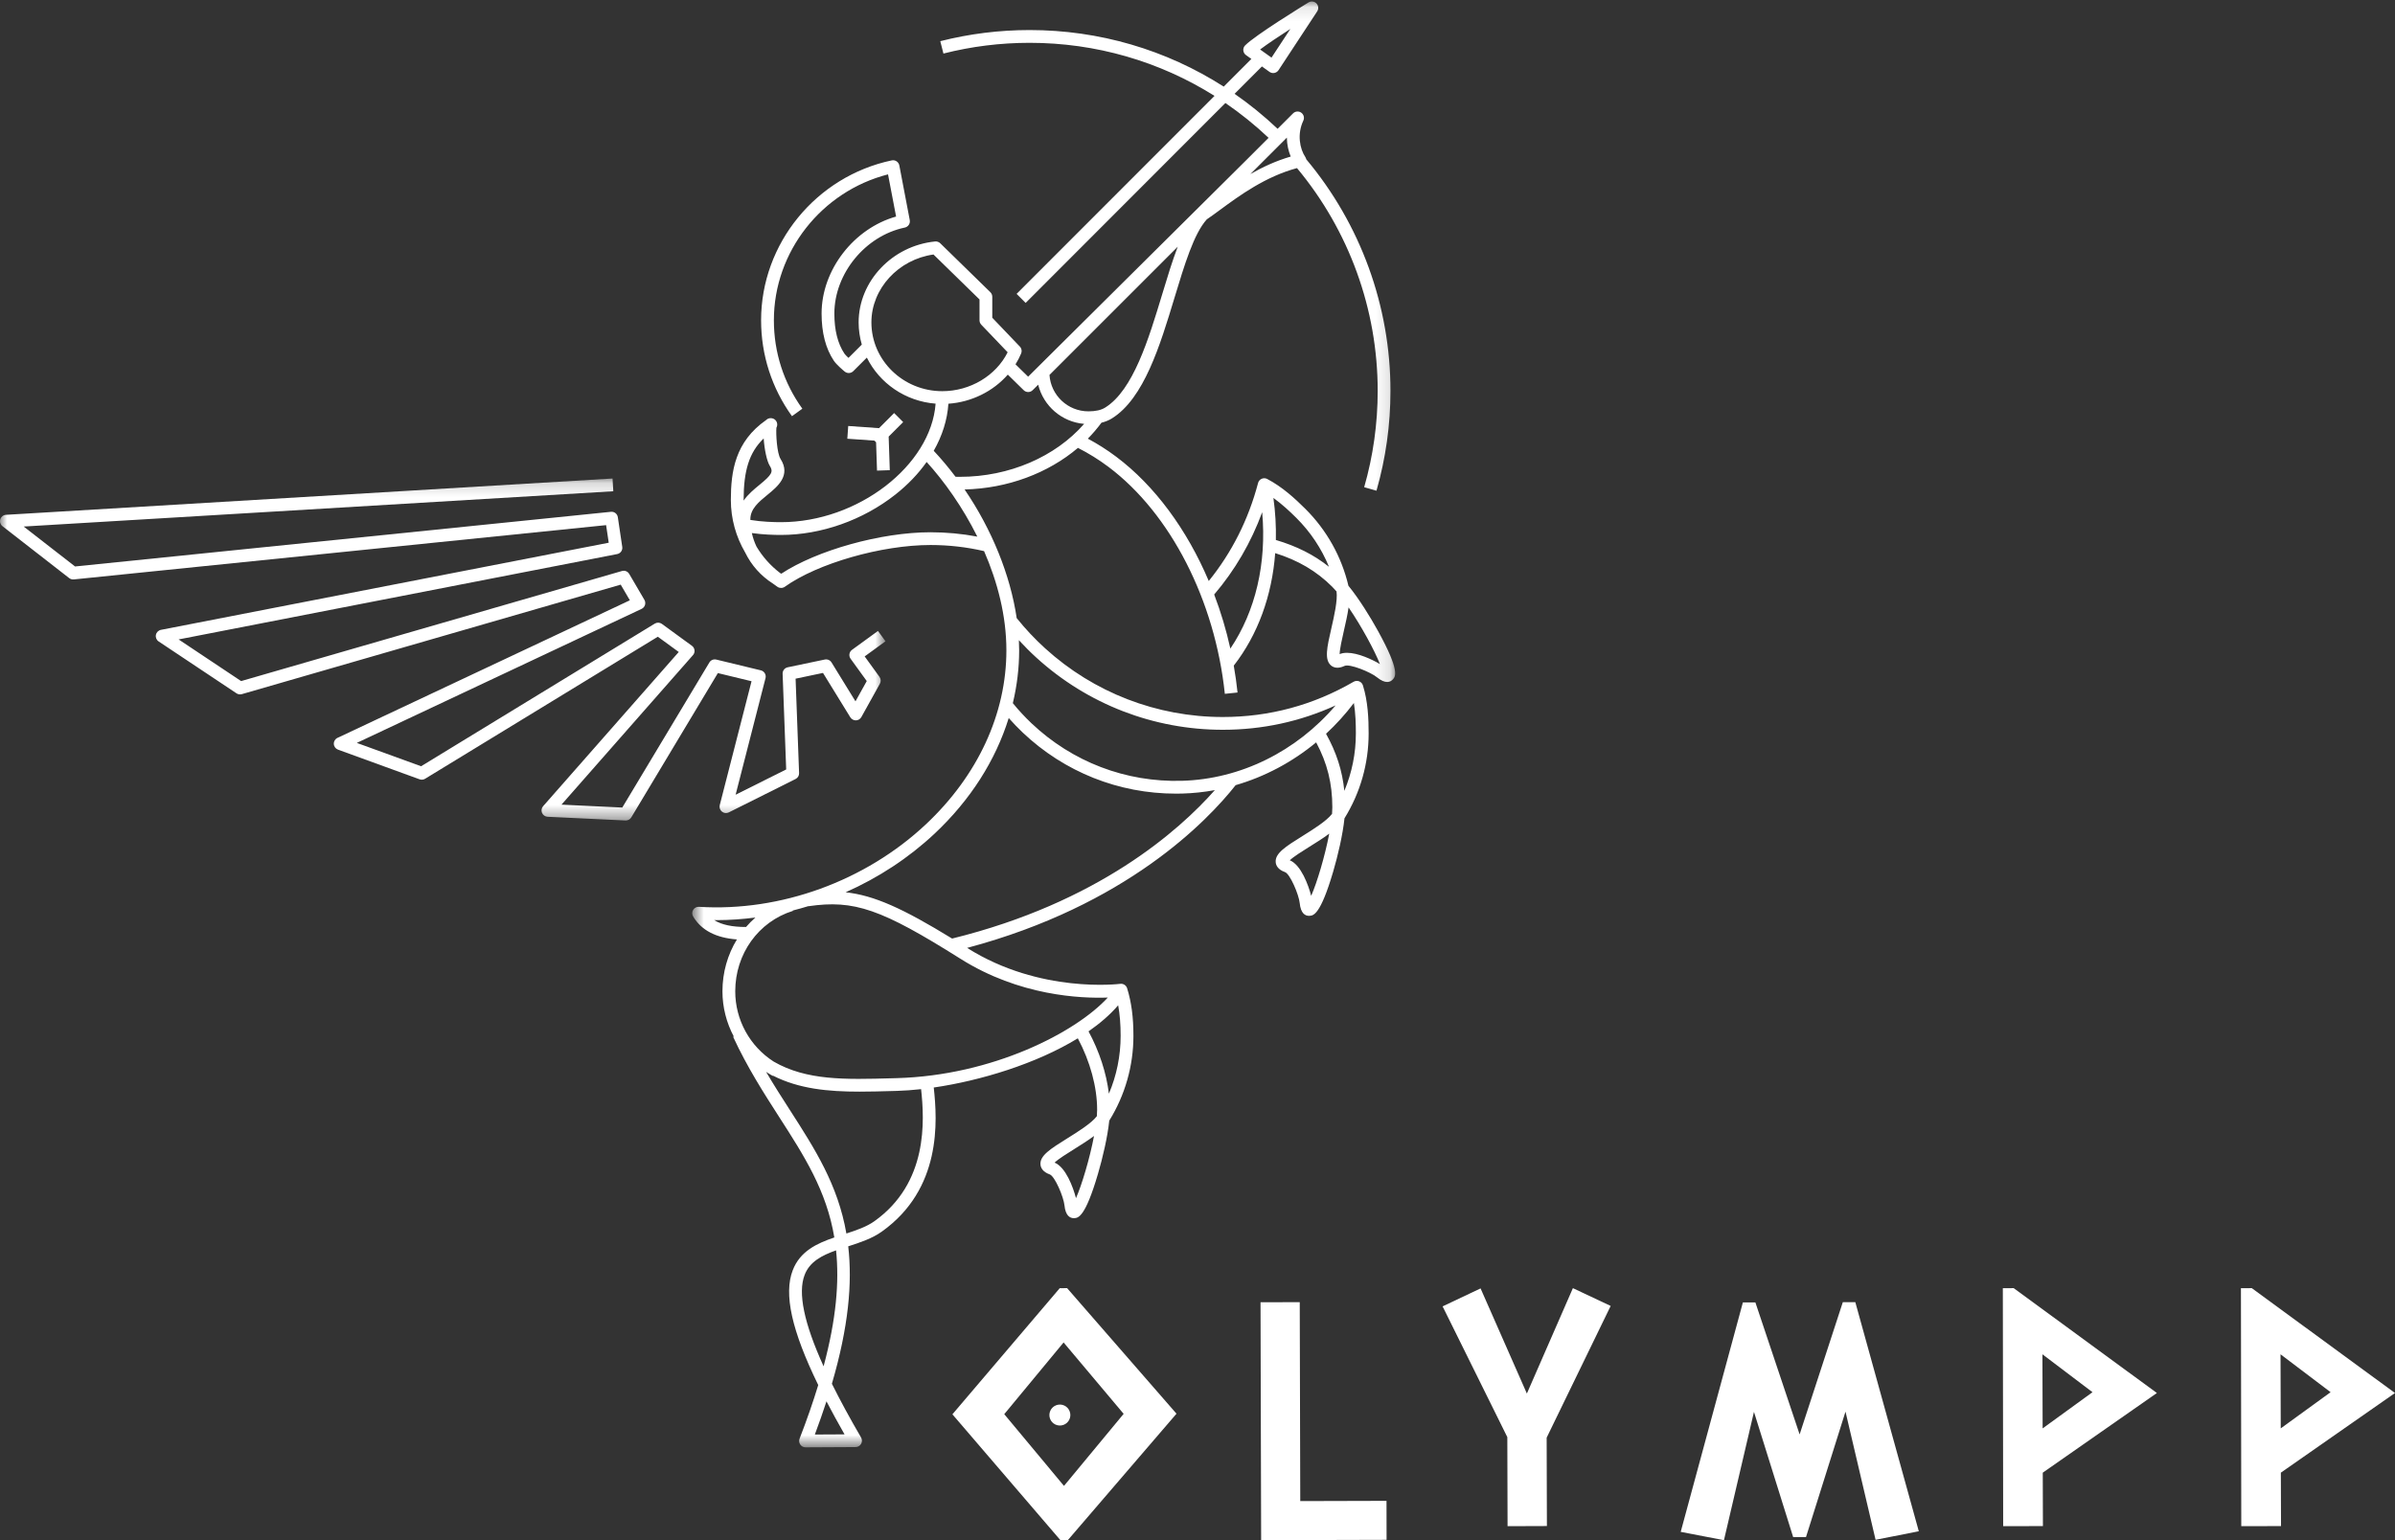 <?xml version="1.0" encoding="UTF-8"?>
<svg width="171px" height="110px" viewBox="0 0 171 110" version="1.1" xmlns="http://www.w3.org/2000/svg" xmlns:xlink="http://www.w3.org/1999/xlink">
    <rect x="0" y="0" width="171" height="110" fill="#333333" stroke="none"/>
    <!-- Generator: Sketch 53.2 (72643) - https://sketchapp.com -->
    <title>Group 18 Copy</title>
    <desc>Created with Sketch.</desc>
    <defs>
        <polygon id="path-1" points="0.673 0.107 50.863 0.107 50.863 103.37 0.673 103.37"></polygon>
        <polygon id="path-3" points="0 0.176 63.223 0.176 63.223 24.599 0 24.599"></polygon>
    </defs>
    <g id="Page-1" stroke="none" stroke-width="1" fill="none" fill-rule="evenodd">
        <g id="homepage" transform="translate(-29, -29)">
            <g id="Group-18-Copy" transform="translate(29, 29)">
                <path d="M75.666,92.001 L68,101.01 L75.713,110 L76.239,110 L84,100.967 L76.191,92 L75.666,92.001 Z M71.702,101 L75.939,95.878 L80.227,100.977 L75.967,106.123 L71.702,101 Z" id="Fill-1" fill="#FFFFFF"></path>
                <polygon id="Fill-2" fill="#FFFFFF" points="90 93.008 90.044 110 99 109.975 98.995 107.191 92.837 107.208 92.8 93"></polygon>
                <polygon id="Fill-3" fill="#FFFFFF" points="109.017 99.528 105.711 92.018 103 93.302 107.621 102.641 107.638 109 110.447 108.99 110.429 102.679 115 93.27 112.303 92"></polygon>
                <polygon id="Fill-4" fill="#FFFFFF" points="131.575 93.002 128.491 102.447 125.332 93.02 124.439 93.021 120 109.406 123.088 110 125.231 100.836 128.03 109.78 128.946 109.778 131.766 100.819 133.914 109.973 137 109.363 132.467 93"></polygon>
                <path d="M143,92.002 L143.024,109 L145.862,108.993 L145.851,105.178 L154,99.489 L143.776,92 L143,92.002 Z M145.827,96.724 L149.402,99.431 L145.842,102.016 L145.827,96.724 Z" id="Fill-5" fill="#FFFFFF"></path>
                <path d="M160,92.002 L160.024,109 L162.862,108.993 L162.85,105.178 L171,99.489 L160.775,92 L160,92.002 Z M162.827,96.724 L166.402,99.431 L162.842,102.015 L162.827,96.724 Z" id="Fill-6" fill="#FFFFFF"></path>
                <g id="Group-17">
                    <path d="M75.926,101.768 C75.536,101.907 75.108,101.705 74.968,101.316 C74.83,100.926 75.032,100.497 75.422,100.358 C75.811,100.218 76.24,100.422 76.378,100.811 C76.518,101.201 76.316,101.63 75.926,101.768" id="Fill-7" fill="#FFFFFF"></path>
                    <g id="Group-11" transform="translate(48.75, 0)">
                        <mask id="mask-2" fill="white">
                            <use xlink:href="#path-1"></use>
                        </mask>
                        <g id="Clip-10"></g>
                        <path d="M47.424,46.624 C47.232,46.624 47.054,46.651 46.899,46.718 C46.904,46.349 47.077,45.593 47.199,45.061 C47.329,44.495 47.46,43.919 47.537,43.381 C48.465,44.739 49.4,46.468 49.776,47.428 C49.222,47.102 48.212,46.624 47.424,46.624 L47.424,46.624 Z M42.345,38.566 C42.366,37.583 42.311,36.578 42.17,35.562 C42.777,36.001 43.327,36.511 43.805,36.987 C44.815,37.991 45.605,39.179 46.137,40.48 C45.057,39.62 43.822,39.001 42.345,38.566 L42.345,38.566 Z M39.096,46.322 C38.802,44.995 38.414,43.701 37.942,42.46 C39.426,40.72 40.574,38.749 41.369,36.581 C41.695,40.22 40.897,43.655 39.096,46.322 L39.096,46.322 Z M19.796,34.055 C19.695,34.055 19.585,34.054 19.474,34.051 C18.986,33.404 18.466,32.782 17.917,32.196 C18.529,31.119 18.89,29.977 18.964,28.834 C20.626,28.718 22.162,27.946 23.206,26.756 L24.341,27.869 C24.43,27.955 24.545,27.999 24.66,27.999 C24.776,27.999 24.894,27.954 24.981,27.866 L25.375,27.475 C25.749,28.992 27.06,30.142 28.657,30.273 C26.6,32.625 23.304,34.055 19.796,34.055 L19.796,34.055 Z M17.684,38.014 C14.161,38.014 9.572,39.3 7.03,40.975 C7.004,40.96 6.98,40.945 6.954,40.929 C6.264,40.403 5.692,39.758 5.262,39.035 C5.116,38.729 5.005,38.405 4.931,38.071 C5.737,38.185 6.541,38.206 7.007,38.206 C9.877,38.206 12.859,37.153 15.184,35.318 C16.072,34.616 16.821,33.831 17.411,32.994 C18.669,34.376 19.981,36.218 21.029,38.326 C19.94,38.119 18.819,38.014 17.684,38.014 L17.684,38.014 Z M4.344,35.711 C4.344,33.602 4.745,32.309 5.776,31.314 C5.824,32.084 6.006,32.946 6.212,33.269 C6.48,33.688 6.362,33.903 5.48,34.625 C5.096,34.94 4.659,35.297 4.344,35.752 L4.344,35.711 Z M13.467,23.024 C13.467,20.615 15.397,18.525 17.9,18.177 L21.186,21.387 L21.186,22.875 C21.186,22.992 21.231,23.105 21.312,23.19 L23.195,25.16 C22.36,26.832 20.522,27.938 18.526,27.938 C15.736,27.938 13.467,25.734 13.467,23.024 L13.467,23.024 Z M43.13,9.829 C43.136,10.33 43.245,10.794 43.405,11.181 C42.351,11.488 41.391,11.936 40.526,12.432 L43.13,9.829 Z M34.231,21.011 C33.259,24.227 32.156,27.871 30.155,29.111 C29.865,29.29 29.475,29.378 28.96,29.378 C27.486,29.378 26.276,28.226 26.182,26.777 L35.339,17.62 C34.949,18.639 34.594,19.809 34.231,21.011 L34.231,21.011 Z M25.255,46.977 C28.9,50.295 33.624,52.121 38.556,52.121 C41.379,52.121 44.079,51.535 46.61,50.381 C43.811,53.666 39.82,55.65 35.637,55.765 C31.632,55.879 27.814,54.417 24.9,51.66 C24.426,51.21 23.976,50.725 23.565,50.219 C23.86,48.981 24.016,47.72 24.016,46.446 C24.016,46.208 24.01,45.965 23.997,45.721 C24.399,46.157 24.817,46.579 25.255,46.977 L25.255,46.977 Z M47.234,56.484 C47.09,55.038 46.669,53.737 45.927,52.406 C46.646,51.741 47.312,51.006 47.916,50.209 C48.035,50.953 48.057,51.708 48.057,52.385 C48.057,53.803 47.775,55.194 47.234,56.484 L47.234,56.484 Z M19.229,67.032 C15.737,64.891 13.662,63.945 11.626,63.727 C13.959,62.693 16.126,61.279 17.984,59.534 C20.541,57.131 22.337,54.299 23.272,51.282 C23.591,51.642 23.925,51.991 24.274,52.322 C27.255,55.144 31.124,56.682 35.211,56.682 C35.362,56.682 35.512,56.68 35.662,56.676 C36.446,56.655 37.224,56.571 37.989,56.43 C35.441,59.314 29.654,64.465 19.229,67.032 L19.229,67.032 Z M30.345,71.245 C28.076,73.724 22.135,76.811 15.271,77.001 L14.94,77.01 C11.606,77.103 8.845,77.18 6.491,75.82 C4.787,74.728 3.745,72.841 3.745,70.799 C3.745,68.13 5.399,65.823 7.862,65.056 L7.854,65.029 C8.23,64.933 8.604,64.828 8.975,64.714 L8.976,64.722 C12.241,64.248 14.169,64.915 19.84,68.485 C24.041,71.13 28.417,71.317 30.345,71.245 L30.345,71.245 Z M30.424,78.111 C30.247,76.638 29.739,75.08 28.97,73.66 C29.79,73.091 30.509,72.47 31.086,71.799 C31.205,72.446 31.262,73.157 31.262,73.978 C31.262,75.409 30.976,76.812 30.424,78.111 L30.424,78.111 Z M13.676,87.222 C13.127,87.612 12.427,87.855 11.681,88.097 C11.076,84.615 9.429,82.052 7.664,79.306 C7.094,78.419 6.514,77.515 5.949,76.554 C5.951,76.556 5.955,76.558 5.959,76.56 C6.111,76.659 6.267,76.754 6.429,76.843 L6.44,76.824 C8.301,77.769 10.366,77.965 12.622,77.965 C13.382,77.965 14.164,77.944 14.965,77.921 L15.297,77.912 C15.834,77.897 16.41,77.854 17.015,77.787 C17.257,80.024 17.529,84.483 13.676,87.222 L13.676,87.222 Z M10.054,97.582 C8.65,94.49 8.206,92.336 8.7,91.052 C9.061,90.11 9.931,89.661 10.944,89.301 C11.18,91.556 10.957,94.214 10.054,97.582 L10.054,97.582 Z M11.549,102.444 L9.429,102.455 C9.737,101.631 10.012,100.843 10.259,100.084 C10.645,100.826 11.075,101.612 11.549,102.444 L11.549,102.444 Z M2.241,65.715 C2.296,65.716 2.352,65.716 2.409,65.716 C3.335,65.716 4.262,65.65 5.185,65.531 C4.946,65.74 4.722,65.965 4.516,66.205 C3.53,66.207 2.781,66.05 2.241,65.715 L2.241,65.715 Z M44.867,63.981 C44.667,63.21 44.14,61.767 43.34,61.441 C43.605,61.185 44.264,60.774 44.726,60.485 C45.219,60.178 45.721,59.865 46.156,59.54 C45.847,61.155 45.282,63.038 44.867,63.981 L44.867,63.981 Z M28.074,85.574 C27.874,84.801 27.346,83.36 26.546,83.034 C26.811,82.778 27.47,82.366 27.931,82.079 C28.425,81.77 28.926,81.457 29.362,81.132 C29.055,82.748 28.489,84.63 28.074,85.574 L28.074,85.574 Z M43.381,2.066 L42.034,4.115 L41.22,3.534 C41.742,3.14 42.581,2.581 43.381,2.066 L43.381,2.066 Z M49.65,45.085 C49.081,44.05 48.277,42.755 47.526,41.836 C47.035,39.755 45.972,37.856 44.449,36.34 C43.704,35.6 42.799,34.767 41.726,34.208 C41.604,34.142 41.459,34.139 41.331,34.195 C41.204,34.251 41.11,34.361 41.075,34.495 C40.386,37.11 39.2,39.459 37.554,41.495 C35.999,37.829 33.705,34.691 30.947,32.62 C30.299,32.133 29.617,31.701 28.92,31.329 C29.272,30.97 29.597,30.59 29.894,30.189 C30.17,30.121 30.416,30.021 30.634,29.886 C32.929,28.465 34.085,24.645 35.104,21.275 C35.819,18.914 36.492,16.683 37.415,15.666 C37.7,15.475 38.01,15.246 38.366,14.984 C39.74,13.974 41.597,12.61 43.854,12.006 C47.569,16.464 49.616,22.094 49.616,27.914 C49.616,30.253 49.291,32.568 48.651,34.795 L49.529,35.046 C50.191,32.737 50.527,30.337 50.527,27.914 C50.527,21.861 48.391,16.004 44.515,11.376 C44.502,11.324 44.484,11.273 44.454,11.226 C44.051,10.623 43.85,9.58 44.306,8.615 C44.401,8.415 44.337,8.175 44.157,8.047 C43.975,7.92 43.729,7.941 43.572,8.098 L42.47,9.199 C41.502,8.283 40.475,7.447 39.397,6.701 L41.35,4.746 L41.89,5.133 C41.969,5.188 42.06,5.218 42.155,5.218 C42.184,5.218 42.21,5.215 42.239,5.21 C42.36,5.186 42.467,5.115 42.536,5.011 L45.295,0.814 C45.412,0.635 45.39,0.399 45.241,0.245 C45.094,0.092 44.857,0.062 44.676,0.174 C44.29,0.41 40.889,2.502 40.154,3.239 C40.057,3.334 40.01,3.466 40.021,3.6 C40.032,3.732 40.102,3.855 40.21,3.933 L40.597,4.209 L38.622,6.186 C34.517,3.558 29.741,2.146 24.761,2.146 C22.602,2.146 20.457,2.414 18.385,2.941 L18.61,3.825 C20.609,3.316 22.679,3.058 24.761,3.058 C29.495,3.058 34.041,4.381 37.964,6.848 L23.835,20.989 L24.48,21.634 L38.741,7.357 C39.825,8.098 40.856,8.928 41.825,9.844 L40.197,11.471 L24.657,26.902 L23.756,26.02 C23.91,25.774 24.045,25.515 24.159,25.244 C24.229,25.078 24.194,24.884 24.067,24.753 L22.097,22.692 L22.097,21.196 C22.097,21.074 22.047,20.955 21.961,20.869 L18.382,17.374 C18.284,17.279 18.152,17.233 18.019,17.246 C14.955,17.549 12.555,20.086 12.555,23.024 C12.555,23.574 12.636,24.106 12.782,24.611 L11.83,25.561 C11.699,25.439 11.585,25.321 11.541,25.256 C11.064,24.541 10.822,23.579 10.822,22.395 C10.822,19.54 13.031,16.84 15.851,16.253 C16.096,16.201 16.252,15.965 16.206,15.72 L15.461,11.815 C15.437,11.695 15.367,11.589 15.265,11.521 C15.164,11.454 15.039,11.429 14.919,11.455 C9.515,12.596 5.591,17.399 5.591,22.875 C5.591,25.351 6.354,27.719 7.796,29.723 L8.536,29.189 C7.205,27.343 6.504,25.159 6.504,22.875 C6.504,17.981 9.904,13.67 14.654,12.453 L15.23,15.466 C12.214,16.314 9.91,19.273 9.91,22.395 C9.91,23.761 10.204,24.895 10.784,25.762 C10.975,26.049 11.464,26.459 11.561,26.538 C11.742,26.686 12.006,26.674 12.172,26.508 L13.142,25.54 C14.041,27.364 15.886,28.661 18.051,28.829 C17.724,33.239 12.511,37.294 7.007,37.294 C6.521,37.294 5.646,37.271 4.825,37.134 C4.825,37.119 4.824,37.105 4.824,37.09 C4.824,36.34 5.422,35.85 6.057,35.33 C6.766,34.751 7.735,33.959 6.981,32.778 C6.719,32.367 6.644,30.961 6.685,30.546 C6.719,30.489 6.737,30.425 6.742,30.358 C6.754,30.219 6.701,30.084 6.6,29.989 C6.432,29.831 6.159,29.823 5.982,29.97 C5.97,29.979 5.96,29.99 5.949,30.001 C3.74,31.541 3.432,33.655 3.432,35.711 C3.432,37.047 3.796,38.339 4.457,39.465 C4.892,40.36 5.571,41.131 6.435,41.679 C6.541,41.76 6.651,41.839 6.764,41.914 C6.84,41.966 6.929,41.991 7.019,41.991 C7.111,41.991 7.204,41.964 7.284,41.907 C9.624,40.235 14.192,38.925 17.684,38.925 C18.99,38.925 20.276,39.072 21.512,39.361 C22.467,41.551 23.105,43.976 23.105,46.446 C23.105,50.976 21.065,55.389 17.36,58.87 C13.041,62.926 6.984,65.127 1.157,64.766 C0.99,64.757 0.827,64.839 0.739,64.984 C0.651,65.129 0.651,65.31 0.737,65.455 C1.329,66.44 2.356,66.98 3.865,67.095 C3.205,68.171 2.832,69.445 2.832,70.799 C2.832,71.946 3.121,73.051 3.641,74.028 L3.595,74.049 C4.616,76.251 5.776,78.055 6.897,79.8 C8.671,82.559 10.261,85.031 10.82,88.379 C9.561,88.809 8.37,89.366 7.849,90.725 C7.2,92.412 7.764,95.011 9.671,98.92 C9.31,100.11 8.869,101.382 8.34,102.749 C8.285,102.89 8.304,103.049 8.39,103.172 C8.475,103.296 8.615,103.37 8.765,103.37 L8.767,103.37 L12.337,103.351 C12.5,103.35 12.65,103.264 12.73,103.123 C12.811,102.98 12.811,102.808 12.729,102.666 C11.917,101.27 11.222,99.99 10.646,98.828 C11.837,94.763 12.114,91.626 11.812,89.013 C12.649,88.744 13.506,88.461 14.205,87.965 C18.495,84.912 18.181,80.067 17.919,77.671 C21.252,77.184 25.229,75.98 28.205,74.157 C29.084,75.805 29.584,77.638 29.584,79.255 C29.584,79.399 29.576,79.554 29.564,79.72 C29.166,80.234 28.22,80.824 27.449,81.305 C26.257,82.049 25.471,82.54 25.54,83.185 C25.564,83.4 25.696,83.696 26.2,83.876 C26.569,84.01 27.192,85.491 27.252,86.088 C27.329,86.835 27.647,87.001 27.916,87.001 C27.926,87.001 27.937,87.001 27.949,87 C28.222,86.987 28.729,86.961 29.645,83.832 C29.977,82.699 30.327,81.216 30.45,80.035 C31.577,78.219 32.175,76.126 32.175,73.978 C32.175,72.645 32.032,71.566 31.725,70.582 C31.66,70.37 31.45,70.235 31.23,70.266 C31.174,70.272 25.519,70.984 20.325,67.714 C20.316,67.709 20.31,67.704 20.301,67.699 C31.664,64.677 37.45,58.639 39.474,56.076 C41.559,55.472 43.517,54.43 45.222,53.021 C46.015,54.502 46.377,55.953 46.377,57.664 C46.377,57.806 46.37,57.961 46.357,58.127 C45.96,58.64 45.012,59.231 44.242,59.712 C43.052,60.456 42.265,60.947 42.335,61.593 C42.356,61.807 42.49,62.104 42.992,62.284 C43.364,62.416 43.986,63.899 44.047,64.495 C44.122,65.244 44.441,65.409 44.71,65.409 C44.721,65.409 44.732,65.409 44.742,65.407 C45.015,65.395 45.522,65.369 46.44,62.24 C46.772,61.106 47.122,59.623 47.244,58.444 C48.372,56.626 48.969,54.534 48.969,52.385 C48.969,51.335 48.92,50.106 48.561,48.95 C48.52,48.818 48.42,48.711 48.291,48.661 C48.162,48.61 48.017,48.623 47.897,48.691 C45.017,50.362 41.876,51.209 38.556,51.209 C33.851,51.209 29.345,49.466 25.869,46.303 C25.141,45.641 24.46,44.917 23.845,44.15 L23.842,44.153 C23.387,41.064 22.06,37.801 20.121,34.958 C23.182,34.885 26.081,33.8 28.214,31.988 C28.966,32.369 29.702,32.825 30.4,33.349 C34.819,36.669 38,42.877 38.702,49.554 L39.609,49.459 C39.541,48.814 39.451,48.175 39.339,47.54 C41.061,45.328 42.07,42.538 42.297,39.505 C43.939,40.017 45.244,40.788 46.362,41.9 C46.464,42.001 46.569,42.116 46.677,42.241 C46.761,42.886 46.512,43.974 46.31,44.859 C45.996,46.227 45.79,47.131 46.296,47.538 C46.465,47.674 46.769,47.788 47.251,47.559 C47.607,47.391 49.096,47.992 49.562,48.371 C49.869,48.62 50.107,48.708 50.295,48.708 C50.477,48.708 50.609,48.623 50.7,48.521 C50.882,48.318 51.222,47.941 49.65,45.085 L49.65,45.085 Z" id="Fill-9" fill="#FFFFFF" mask="url(#mask-2)"></path>
                    </g>
                    <polygon id="Fill-12" fill="#FFFFFF" points="63.839 29.5 62.762 30.579 60.562 30.424 60.498 31.334 62.432 31.469 62.551 31.588 62.618 33.611 63.53 33.58 63.449 31.181 64.485 30.145"></polygon>
                    <g id="Group-16" transform="translate(0, 34)">
                        <mask id="mask-4" fill="white">
                            <use xlink:href="#path-3"></use>
                        </mask>
                        <g id="Clip-15"></g>
                        <path d="M53.659,14.654 L51.39,23.5 C51.345,23.672 51.407,23.856 51.547,23.968 C51.684,24.08 51.875,24.101 52.035,24.021 L56.803,21.637 C56.963,21.558 57.062,21.391 57.054,21.214 L56.804,14.471 L58.761,14.061 L60.713,17.233 C60.798,17.37 60.953,17.448 61.11,17.449 C61.273,17.445 61.42,17.356 61.499,17.214 L62.823,14.831 C62.909,14.676 62.898,14.485 62.794,14.341 L61.736,12.881 L63.223,11.8 L62.687,11.062 L60.831,12.412 C60.629,12.56 60.584,12.844 60.731,13.047 L61.885,14.641 L61.08,16.09 L59.37,13.311 C59.269,13.148 59.078,13.065 58.889,13.104 L56.24,13.659 C56.023,13.704 55.87,13.899 55.878,14.121 L56.133,20.954 L52.522,22.759 L54.657,14.432 C54.687,14.315 54.669,14.189 54.606,14.085 C54.543,13.98 54.441,13.905 54.323,13.876 L51.144,13.107 C50.95,13.06 50.749,13.144 50.647,13.315 L44.43,23.675 L40.089,23.468 L49.475,12.791 C49.562,12.696 49.602,12.569 49.587,12.44 C49.573,12.314 49.507,12.197 49.403,12.123 L47.259,10.559 C47.11,10.45 46.91,10.441 46.753,10.537 L30.065,20.726 L25.475,19.058 L45.812,9.485 C45.925,9.431 46.014,9.33 46.051,9.209 C46.089,9.085 46.075,8.953 46.01,8.842 L44.925,6.989 C44.82,6.809 44.606,6.723 44.407,6.781 L17.216,14.643 L12.753,11.668 L44.064,5.572 C44.304,5.526 44.465,5.3 44.428,5.059 L44.113,2.94 C44.078,2.699 43.86,2.527 43.617,2.554 L5.358,6.457 L1.69,3.605 L43.789,1.086 L43.734,0.176 L0.429,2.768 C0.239,2.779 0.076,2.906 0.02,3.087 C-0.036,3.269 0.026,3.465 0.176,3.581 L4.941,7.289 C5.035,7.361 5.152,7.395 5.269,7.383 L43.275,3.505 L43.463,4.761 L11.492,10.984 C11.31,11.019 11.168,11.161 11.132,11.342 C11.095,11.524 11.173,11.709 11.326,11.811 L16.887,15.518 C16.999,15.592 17.138,15.614 17.267,15.576 L44.318,7.755 L44.971,8.873 L24.096,18.699 C23.929,18.777 23.826,18.949 23.835,19.133 C23.843,19.316 23.962,19.476 24.134,19.54 L29.96,21.659 C30.091,21.706 30.235,21.691 30.353,21.619 L46.968,11.475 L48.462,12.565 L38.778,23.578 C38.663,23.709 38.633,23.895 38.7,24.056 C38.769,24.218 38.924,24.325 39.099,24.334 L44.66,24.599 C44.668,24.599 44.675,24.599 44.681,24.599 C44.84,24.599 44.989,24.515 45.073,24.378 L51.255,14.072 L53.659,14.654 Z" id="Fill-14" fill="#FFFFFF" mask="url(#mask-4)"></path>
                    </g>
                </g>
            </g>
        </g>
    </g>
</svg>